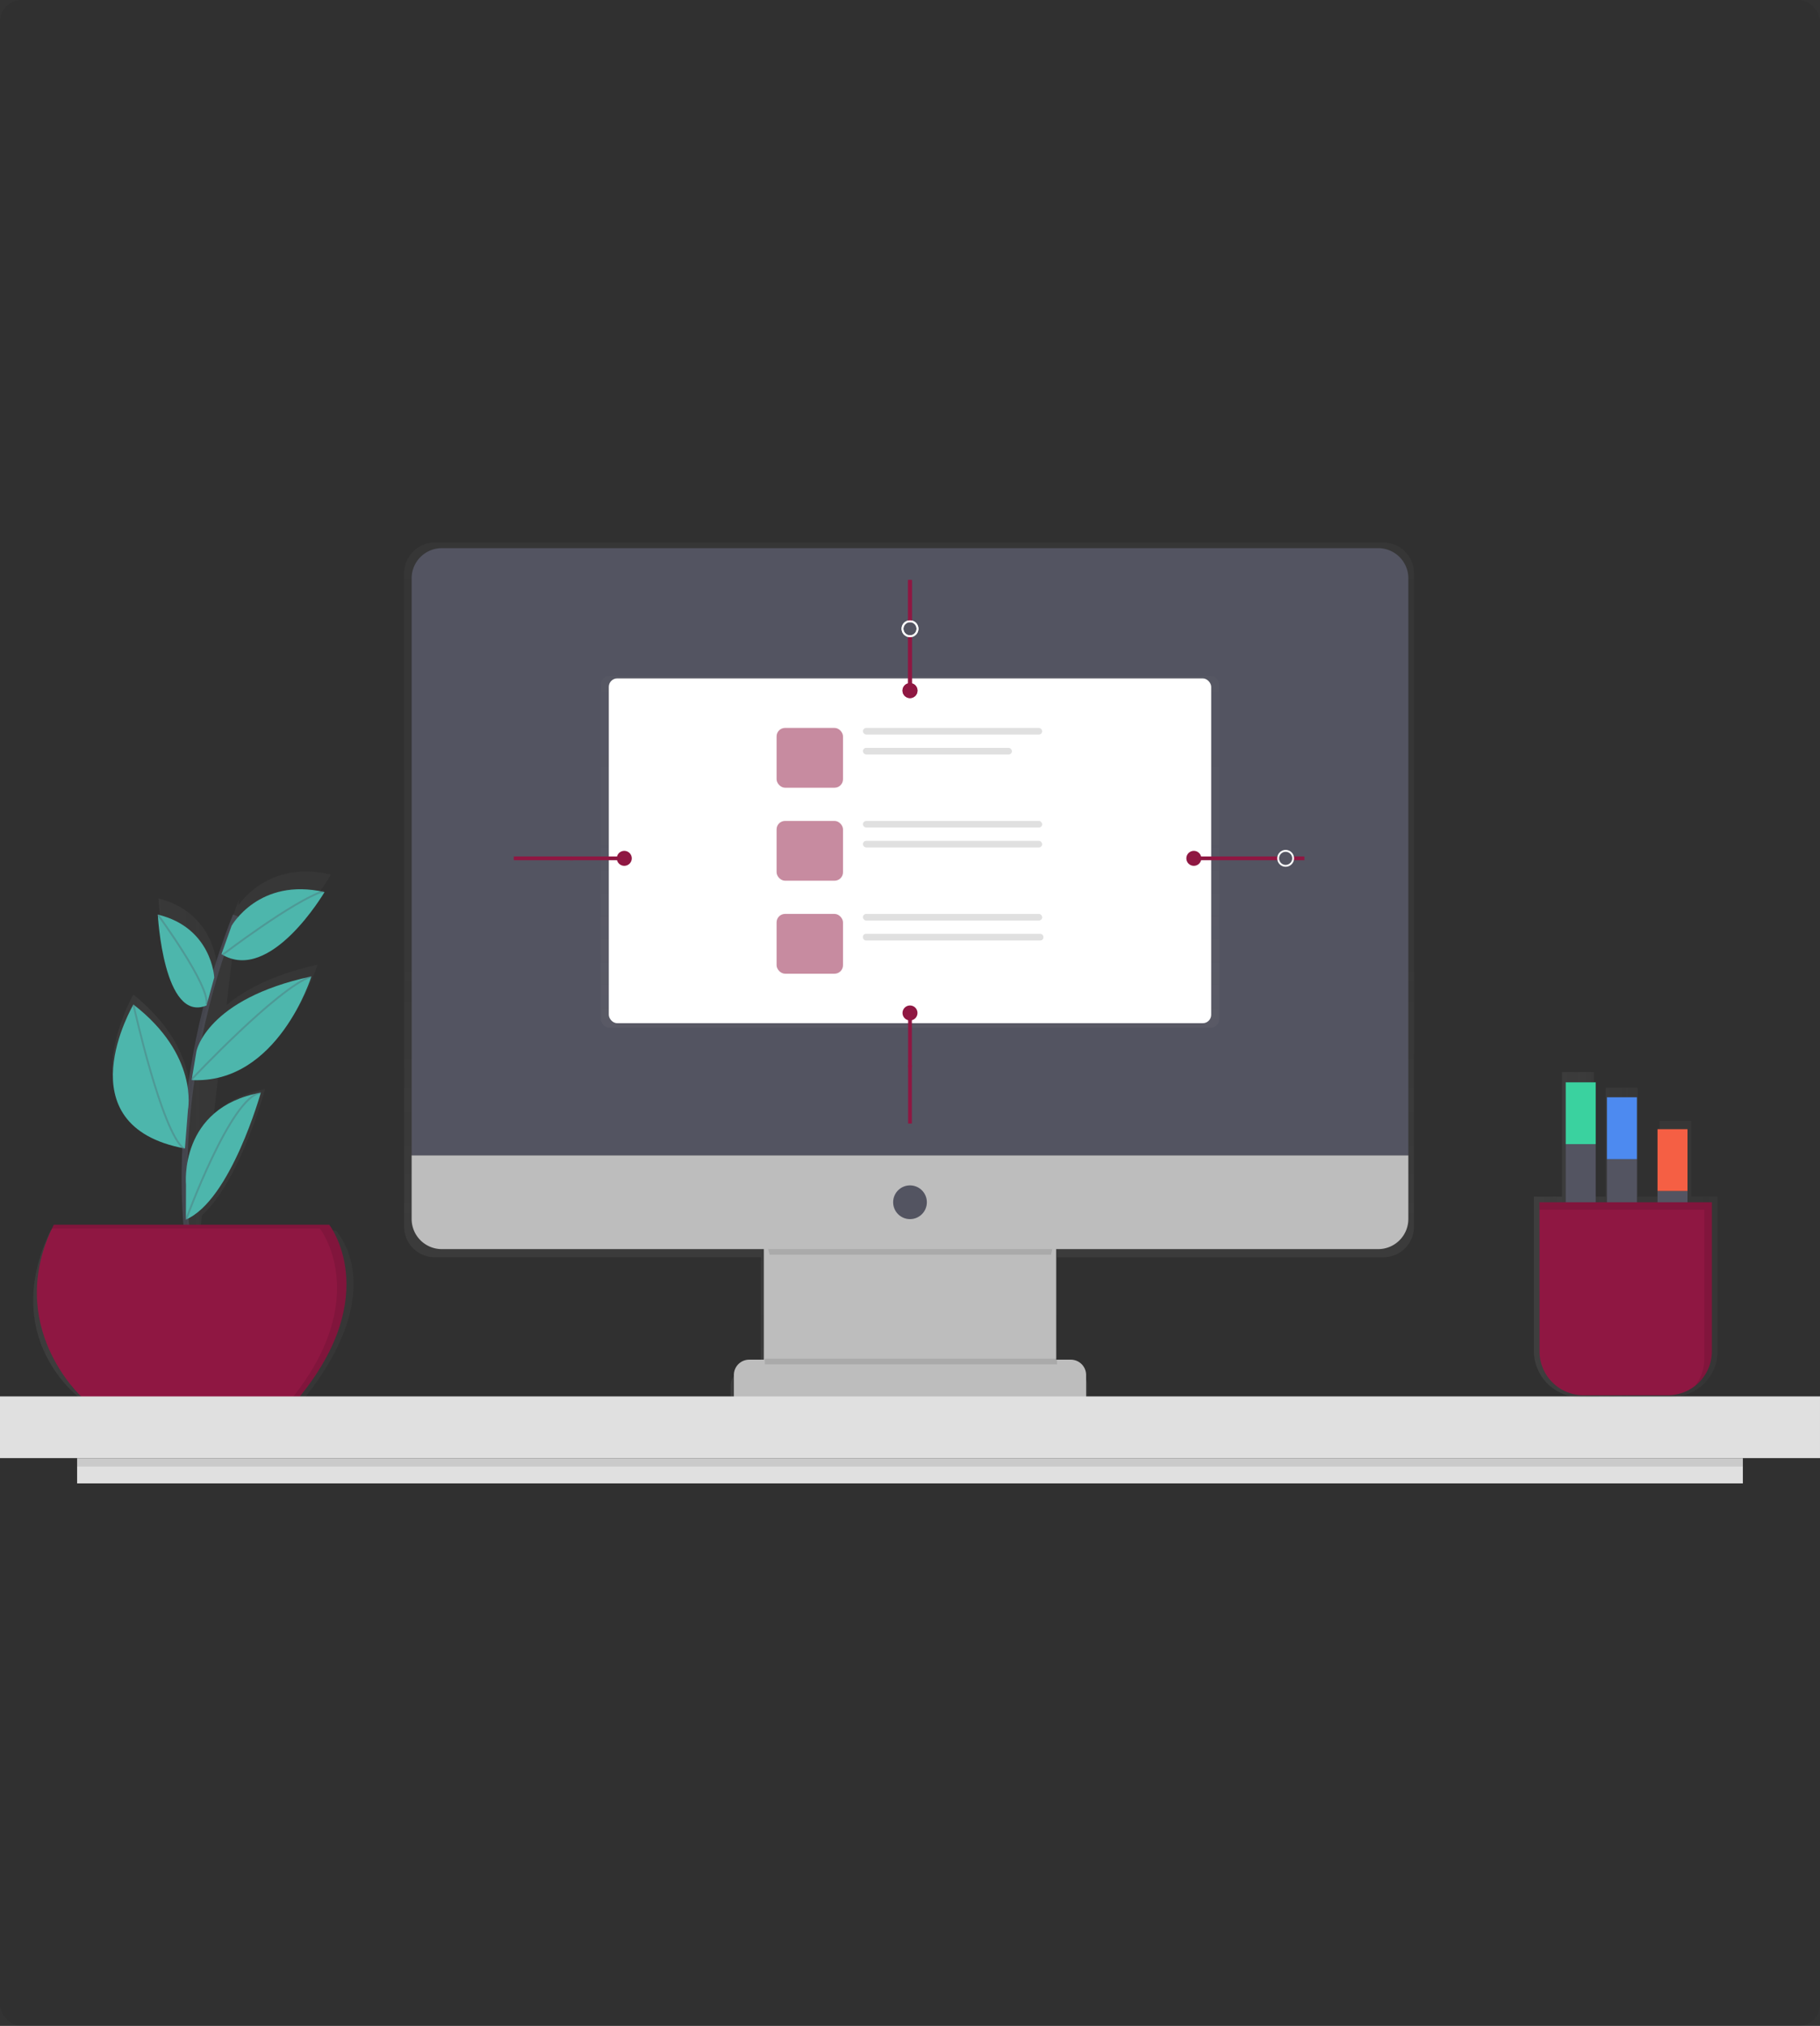 <svg xmlns="http://www.w3.org/2000/svg" xmlns:xlink="http://www.w3.org/1999/xlink" width="674" height="750" viewBox="0 0 674 750">
  <rect x="0" y="0" width="674" height="750" fill="#333333" stroke="none"/>
  <defs>
    <clipPath id="clip-path">
      <rect id="Rectangle_2174" data-name="Rectangle 2174" width="674" height="750" rx="8" transform="translate(968 1422)" fill="rgba(0,0,0,0.06)"/>
    </clipPath>
    <linearGradient id="linear-gradient" x1="0.5" y1="1" x2="0.5" gradientUnits="objectBoundingBox">
      <stop offset="0" stop-color="gray" stop-opacity="0.251"/>
      <stop offset="0.54" stop-color="gray" stop-opacity="0.122"/>
      <stop offset="1" stop-color="gray" stop-opacity="0.102"/>
    </linearGradient>
    <linearGradient id="linear-gradient-3" x1="0" y1="0.5" x2="1" y2="0.5" xlink:href="#linear-gradient"/>
    <linearGradient id="linear-gradient-4" x1="0" y1="0.5" x2="1" y2="0.5" xlink:href="#linear-gradient"/>
  </defs>
  <g id="Group_15843" data-name="Group 15843" transform="translate(-968 -1422)">
    <rect id="Rectangle_2161" data-name="Rectangle 2161" width="674" height="750" rx="8" transform="translate(968 1422)" fill="rgba(0,0,0,0.06)"/>
    <g id="Mask_Group_23" data-name="Mask Group 23" clip-path="url(#clip-path)">
      <g id="undraw_responsive_6c8s" transform="translate(968 1622.852)">
        <g id="Group_15275" data-name="Group 15275" opacity="0.7">
          <path id="Path_171" data-name="Path 171" d="M591.609,138.069H240.275a11.358,11.358,0,0,0-11.316,11.392V391.27a11.358,11.358,0,0,0,11.316,11.392H361.11V444.4H355.6a5.759,5.759,0,0,0-5.738,5.779v8.374H361.11v4.954H470.775v-4.954h11.247v-8.374a5.759,5.759,0,0,0-5.738-5.779H471.1v-.361h-.354V402.663H591.609a11.358,11.358,0,0,0,11.316-11.392V149.462A11.358,11.358,0,0,0,591.609,138.069Z" transform="translate(-79.289 -138.069)" fill="url(#linear-gradient)"/>
        </g>
        <rect id="Rectangle_2175" data-name="Rectangle 2175" width="108.235" height="63.831" transform="translate(282.882 257.405)" fill="#bdbdbd"/>
        <g id="Group_15276" data-name="Group 15276" opacity="0.1">
          <path id="Path_172" data-name="Path 172" d="M364.3,401.719h104.19c1.256-5.46,2.262-9.02,2.262-9.02H361.825S362.942,396.245,364.3,401.719Z" transform="translate(-79.289 -138.069)"/>
        </g>
        <path id="Path_173" data-name="Path 173" d="M163.616,2.081H510.384a11.17,11.17,0,0,1,11.17,11.17V226.878H152.445V13.252a11.17,11.17,0,0,1,11.17-11.17Z" fill="#535461"/>
        <path id="Path_174" data-name="Path 174" d="M589.674,399.638H242.9a11.17,11.17,0,0,1-11.17-11.17v-23.52h369.11v23.52A11.17,11.17,0,0,1,589.674,399.638Z" transform="translate(-79.289 -138.069)" fill="#bdbdbd"/>
        <circle id="Ellipse_97" data-name="Ellipse 97" cx="6.244" cy="6.244" r="6.244" transform="translate(330.756 237.979)" fill="#535461"/>
        <path id="Path_175" data-name="Path 175" d="M277.45,302.5h119.1a5.668,5.668,0,0,1,5.668,5.668v8.208H271.781v-8.208A5.668,5.668,0,0,1,277.45,302.5Z" fill="#bdbdbd"/>
        <g id="Group_15277" data-name="Group 15277" opacity="0.5">
          <rect id="Rectangle_2176" data-name="Rectangle 2176" width="228.959" height="130.271" rx="3.122" transform="translate(222.52 49.344)" fill="url(#linear-gradient)"/>
        </g>
        <rect id="Rectangle_2177" data-name="Rectangle 2177" width="223.089" height="127.634" rx="3.122" transform="translate(225.455 50.302)" fill="#fff"/>
        <g id="Group_15278" data-name="Group 15278" opacity="0.5">
          <rect id="Rectangle_2178" data-name="Rectangle 2178" width="24.589" height="22.133" rx="3.122" transform="translate(287.6 68.625)" fill="#8f1742"/>
        </g>
        <rect id="Rectangle_2179" data-name="Rectangle 2179" width="66.391" height="2.456" rx="1.228" transform="translate(319.564 68.625)" fill="#e0e0e0"/>
        <rect id="Rectangle_2180" data-name="Rectangle 2180" width="55.186" height="2.456" rx="1.228" transform="translate(319.564 76.007)" fill="#e0e0e0"/>
        <g id="Group_15279" data-name="Group 15279" opacity="0.5">
          <rect id="Rectangle_2181" data-name="Rectangle 2181" width="24.589" height="22.133" rx="3.122" transform="translate(287.6 103.052)" fill="#8f1742"/>
        </g>
        <rect id="Rectangle_2182" data-name="Rectangle 2182" width="66.391" height="2.456" rx="1.228" transform="translate(319.564 103.052)" fill="#e0e0e0"/>
        <rect id="Rectangle_2183" data-name="Rectangle 2183" width="66.391" height="2.456" rx="1.228" transform="translate(319.564 110.428)" fill="#e0e0e0"/>
        <g id="Group_15280" data-name="Group 15280" opacity="0.5">
          <rect id="Rectangle_2184" data-name="Rectangle 2184" width="24.589" height="22.133" rx="3.122" transform="translate(287.6 137.48)" fill="#8f1742"/>
        </g>
        <rect id="Rectangle_2185" data-name="Rectangle 2185" width="66.391" height="2.456" rx="1.228" transform="translate(319.564 137.48)" fill="#e0e0e0"/>
        <rect id="Rectangle_2186" data-name="Rectangle 2186" width="66.835" height="2.456" rx="1.103" transform="translate(319.564 144.855)" fill="#e0e0e0"/>
        <line id="Line_2" data-name="Line 2" y1="15.264" transform="translate(337 13.876)" stroke="#8f1742" stroke-width="1.388"/>
        <line id="Line_3" data-name="Line 3" y1="20.03" transform="translate(337 34.781)" stroke="#8f1742" stroke-width="1.388"/>
        <circle id="Ellipse_98" data-name="Ellipse 98" cx="2.775" cy="2.775" r="2.775" transform="translate(334.225 52.036)" fill="#8f1742"/>
        <circle id="Ellipse_99" data-name="Ellipse 99" cx="2.775" cy="2.775" r="2.775" transform="translate(334.225 29.14)" fill="none" stroke="#fff" stroke-width="0.694"/>
        <line id="Line_4" data-name="Line 4" y1="15.264" transform="translate(337 13.876)" stroke="#8f1742" stroke-width="1.388"/>
        <line id="Line_5" data-name="Line 5" y1="20.03" transform="translate(337 34.781)" stroke="#8f1742" stroke-width="1.388"/>
        <circle id="Ellipse_100" data-name="Ellipse 100" cx="2.775" cy="2.775" r="2.775" transform="translate(334.225 52.036)" fill="#8f1742"/>
        <circle id="Ellipse_101" data-name="Ellipse 101" cx="2.775" cy="2.775" r="2.775" transform="translate(334.225 29.14)" fill="none" stroke="#fff" stroke-width="0.694"/>
        <line id="Line_6" data-name="Line 6" y2="21.508" transform="translate(337 193.574)" stroke="#8f1742" stroke-width="1.388"/>
        <line id="Line_7" data-name="Line 7" y2="20.03" transform="translate(337 174.148)" stroke="#8f1742" stroke-width="1.388"/>
        <circle id="Ellipse_102" data-name="Ellipse 102" cx="2.775" cy="2.775" r="2.775" transform="translate(334.225 171.372)" fill="#8f1742"/>
        <line id="Line_8" data-name="Line 8" x1="21.855" transform="translate(190.258 116.908)" stroke="#8f1742" stroke-width="1.388"/>
        <line id="Line_9" data-name="Line 9" x1="20.03" transform="translate(211.163 116.908)" stroke="#8f1742" stroke-width="1.388"/>
        <circle id="Ellipse_103" data-name="Ellipse 103" cx="2.775" cy="2.775" r="2.775" transform="translate(228.418 114.133)" fill="#8f1742"/>
        <g id="Group_15281" data-name="Group 15281" opacity="0.1">
          <rect id="Rectangle_2187" data-name="Rectangle 2187" width="108.235" height="2.081" transform="translate(283.229 302.157)"/>
        </g>
        <g id="Group_15282" data-name="Group 15282" opacity="0.7">
          <path id="Path_176" data-name="Path 176" d="M203.621,392.741H153.389l.694-5.648c14.2-12.745,23.375-46.7,23.375-46.7a4.7,4.7,0,0,0-.6.125c-8.326,1.679-14.251,5.1-18.393,9.214l1.762-15.028c26.226-5.648,36.627-40.338,36.627-40.338-16.735,3.712-27.17,9.457-33.65,14.91L165.78,287.2c17.734,6.085,36.078-26.24,36.078-26.24l-.694-.146.347-.222-.527.187c-19.6-4.225-30.077,6.98-33.477,11.635l.257-2.165q-.777,2.081-1.513,4.08h0v.055q-2.081,5.641-3.809,11.143h0q-1.506,4.7-2.817,9.3v-.042s-.812-19.746-21.633-24.943c0,0,2.186,43.065,18.684,36.016h0c-1.526,6.244-2.775,12.253-3.858,18.088h0q-1.034,5.7-1.8,11.1l-.1.111.1-.083-.042.284h0q-.694,4.905-1.179,9.561c.319-5.981-.77-23.257-21.127-39.492,0,0-27.059,47.554,19.08,56.893l.305.264-.069-.215.416.09.187-2.442a256.3,256.3,0,0,0,.16,30.6h0c.049.694.1,1.388.146,2.047H98.085c-19.385,40.1,10.768,62.069,10.768,62.069h83.258C224.442,413.972,203.621,392.741,203.621,392.741ZM149.5,347.171Z" transform="translate(-79.289 -138.069)" fill="url(#linear-gradient-3)"/>
        </g>
        <path id="Path_177" data-name="Path 177" d="M150.558,407.963s-13.182-57.587,15.958-131.825" transform="translate(-79.289 -138.069)" fill="none" stroke="#535461" stroke-width="2.081" opacity="0.6"/>
        <path id="Path_178" data-name="Path 178" d="M99.216,390.618H201.206s20.121,25.671-11.1,63.831H109.623S80.483,428.084,99.216,390.618Z" transform="translate(-79.289 -138.069)" fill="#8f1742"/>
        <path id="Path_179" data-name="Path 179" d="M165.052,279.954s10.137-18.039,34.42-12.489c0,0-20.072,34.177-38.16,22.986Z" transform="translate(-79.289 -138.069)" fill="#4db6ac"/>
        <path id="Path_180" data-name="Path 180" d="M158.627,299.1s-.784-18.449-20.9-23.305c0,0,2.081,40.241,18.039,33.65Z" transform="translate(-79.289 -138.069)" fill="#4db6ac"/>
        <path id="Path_181" data-name="Path 181" d="M152.05,326.343s3.712-19.33,42.566-27.655c0,0-12.392,39.978-44.356,38.375Z" transform="translate(-79.289 -138.069)" fill="#4db6ac"/>
        <path id="Path_182" data-name="Path 182" d="M148.9,348.039s4.087-20.211-20.2-38.944c0,0-26.365,44.869,19.066,53.306Z" transform="translate(-79.289 -138.069)" fill="#4db6ac"/>
        <path id="Path_183" data-name="Path 183" d="M148.171,375.819s-2.817-28.564,27.711-34.115c0,0-11.15,39.887-27.753,47Z" transform="translate(-79.289 -138.069)" fill="#4db6ac"/>
        <path id="Path_184" data-name="Path 184" d="M161.659,290.709s26.365-20.121,37.466-23.59" transform="translate(-79.289 -138.069)" fill="none" stroke="#535461" stroke-width="0.694" opacity="0.3"/>
        <path id="Path_185" data-name="Path 185" d="M150.211,336.847s31.915-34,44.4-38.16" transform="translate(-79.289 -138.069)" fill="none" stroke="#535461" stroke-width="0.694" opacity="0.3"/>
        <path id="Path_186" data-name="Path 186" d="M137.722,275.792s19.427,26.365,18.039,33.3" transform="translate(-79.289 -138.069)" fill="none" stroke="#535461" stroke-width="0.694" opacity="0.3"/>
        <path id="Path_187" data-name="Path 187" d="M128.7,309.095s10.407,47.179,18.733,53.424" transform="translate(-79.289 -138.069)" fill="none" stroke="#535461" stroke-width="0.694" opacity="0.3"/>
        <path id="Path_188" data-name="Path 188" d="M148.13,388.884s16.652-45.792,27.753-47.179" transform="translate(-79.289 -138.069)" fill="none" stroke="#535461" stroke-width="0.694" opacity="0.3"/>
        <g id="Group_15283" data-name="Group 15283" opacity="0.1">
          <path id="Path_189" data-name="Path 189" d="M201.206,390.618H99.216c-.229.465-.451.93-.694,1.388h99.216s19.628,25.054-9.991,62.443h2.359C221.327,416.289,201.206,390.618,201.206,390.618Z" transform="translate(-79.289 -138.069)"/>
        </g>
        <rect id="Rectangle_2188" data-name="Rectangle 2188" width="674" height="22.847" transform="translate(0 316.102)" fill="#e0e0e0"/>
        <rect id="Rectangle_2189" data-name="Rectangle 2189" width="616.878" height="9.346" transform="translate(28.557 338.95)" fill="#e0e0e0"/>
        <rect id="Rectangle_2190" data-name="Rectangle 2190" width="616.878" height="3.115" transform="translate(28.557 338.95)" opacity="0.1"/>
        <line id="Line_10" data-name="Line 10" x2="4.163" transform="translate(478.885 116.908)" stroke="#8f1742" stroke-width="1.388"/>
        <line id="Line_11" data-name="Line 11" x2="31.138" transform="translate(442.113 116.908)" stroke="#8f1742" stroke-width="1.388"/>
        <circle id="Ellipse_104" data-name="Ellipse 104" cx="2.775" cy="2.775" r="2.775" transform="translate(439.338 114.133)" fill="#8f1742"/>
        <circle id="Ellipse_105" data-name="Ellipse 105" cx="2.775" cy="2.775" r="2.775" transform="translate(473.335 114.133)" fill="none" stroke="#fff" stroke-width="0.694"/>
        <g id="Group_15284" data-name="Group 15284" opacity="0.7">
          <path id="Path_190" data-name="Path 190" d="M712.548,446.734l.069-.1q.215-.333.423-.694l.076-.132q.2-.34.382-.694l.062-.118c.139-.271.271-.541.389-.826h0a16.516,16.516,0,0,0,.652-1.741l.069-.229c.062-.215.125-.43.18-.645l.069-.305q.069-.291.125-.59a1.88,1.88,0,0,1,.062-.333c.021-.111.062-.389.09-.59a1.528,1.528,0,0,1,.042-.34,3.673,3.673,0,0,0,.055-.638V380.211h-9.609V352.125H693.892v28.086H685.76V339.872H673.965v40.338h-4.434v-46.1H657.737v46.1H647.33V437.52a17.147,17.147,0,0,0,17.345,16.929h33.3a17.477,17.477,0,0,0,14.043-6.98h0Q712.278,447.1,712.548,446.734Z" transform="translate(-79.289 -138.069)" fill="url(#linear-gradient-4)"/>
        </g>
        <rect id="Rectangle_2191" data-name="Rectangle 2191" width="11.101" height="69.382" transform="translate(579.835 222.715)" fill="#535461"/>
        <rect id="Rectangle_2192" data-name="Rectangle 2192" width="11.101" height="22.896" transform="translate(579.835 199.819)" fill="#3ad29f"/>
        <rect id="Rectangle_2193" data-name="Rectangle 2193" width="11.101" height="69.382" transform="translate(595.099 228.265)" fill="#535461"/>
        <rect id="Rectangle_2194" data-name="Rectangle 2194" width="11.101" height="22.896" transform="translate(595.099 205.369)" fill="#4d8af0"/>
        <rect id="Rectangle_2195" data-name="Rectangle 2195" width="11.101" height="69.382" transform="translate(613.832 240.06)" fill="#535461"/>
        <rect id="Rectangle_2196" data-name="Rectangle 2196" width="11.101" height="22.896" transform="translate(613.832 217.164)" fill="#f55f44"/>
        <path id="Path_191" data-name="Path 191" d="M570.122,244.223h63.831v55.158a16.3,16.3,0,0,1-16.3,16.3H586.427a16.3,16.3,0,0,1-16.3-16.3Z" fill="#8f1742"/>
        <g id="Group_15285" data-name="Group 15285" opacity="0.1">
          <path id="Path_192" data-name="Path 192" d="M649.411,382.292v2.775h61.056v55.158A16.228,16.228,0,0,1,707,450.279a16.27,16.27,0,0,0,6.244-12.829V382.292Z" transform="translate(-79.289 -138.069)"/>
        </g>
      </g>
    </g>
  </g>
</svg>
